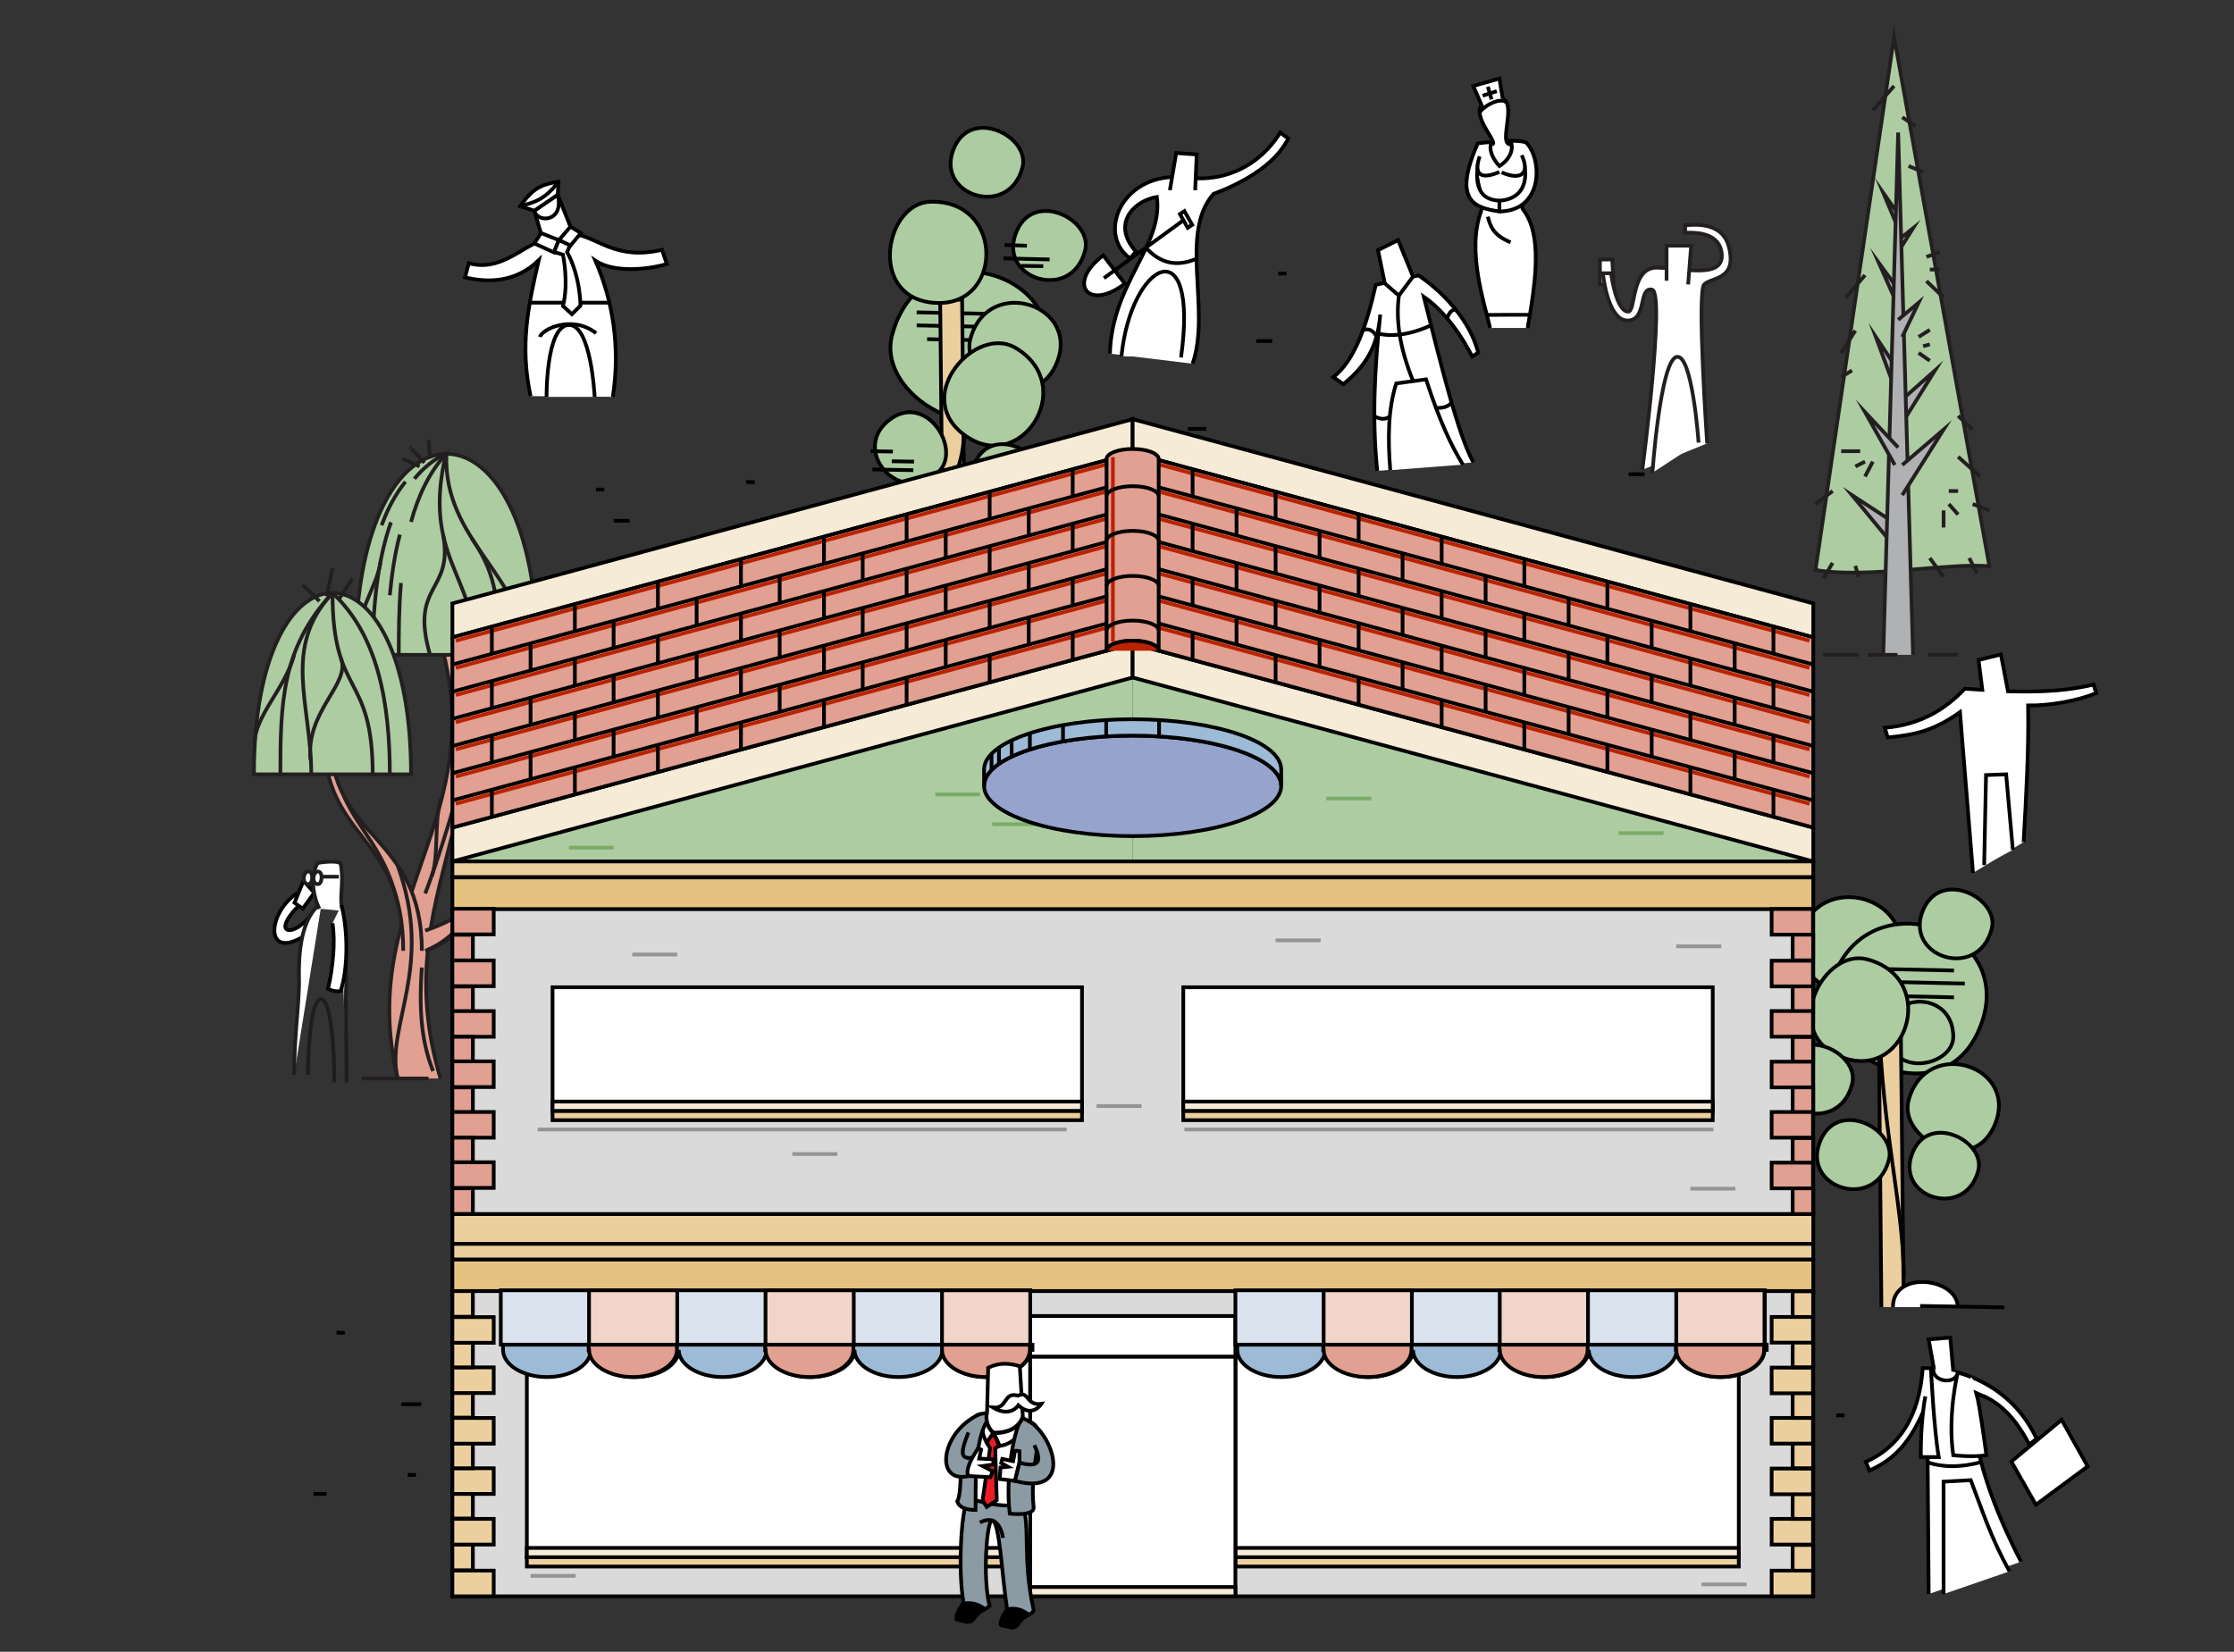 <?xml version="1.0" encoding="utf-8"?>
<!-- Generator: Adobe Illustrator 28.3.0, SVG Export Plug-In . SVG Version: 6.00 Build 0)  -->
<svg version="1.1" xmlns="http://www.w3.org/2000/svg" xmlns:xlink="http://www.w3.org/1999/xlink" x="0px" y="0px"
	 viewBox="0 0 600 443.7" style="enable-background:new 0 0 600 443.7;" xml:space="preserve">
<rect x="0" y="0" width="600" height="443.7" fill="#333333" stroke="none"/>
<style type="text/css">
	.st0{fill:#FFFFFF;stroke:#000000;stroke-miterlimit:10;}
	.st1{fill:none;stroke:#000000;stroke-miterlimit:10;}
	.st2{fill:#FFFFFF;stroke:#040303;stroke-miterlimit:10;}
	.st3{fill:#FFFFFF;stroke:#1D1E1C;stroke-miterlimit:10;}
	.st4{fill:none;stroke:#1D1E1C;stroke-miterlimit:10;}
	.st5{fill:#FFFFFF;stroke:#231F20;stroke-miterlimit:10;}
	.st6{fill:#ADCCA2;stroke:#231F20;stroke-miterlimit:10;}
	.st7{fill:#B0B1B3;stroke:#231F20;stroke-miterlimit:10;}
	.st8{fill:none;stroke:#231F20;stroke-miterlimit:10;}
	.st9{fill:#ADCCA2;stroke:#000000;stroke-miterlimit:10;}
	.st10{fill:#EBCF9E;stroke:#000000;stroke-miterlimit:10;}
	.st11{fill:#E1A091;stroke:#231F20;stroke-miterlimit:10;}
	.st12{fill:#DBDADB;stroke:#000000;stroke-miterlimit:10;}
	.st13{fill:#F6EBD7;stroke:#000000;stroke-miterlimit:10;}
	.st14{fill:#E6C281;stroke:#000000;stroke-miterlimit:10;}
	.st15{fill:#9DBAD6;stroke:#000000;stroke-miterlimit:10;}
	.st16{fill:#DAE2EE;stroke:#000000;stroke-miterlimit:10;}
	.st17{fill:#E1A091;stroke:#000000;stroke-miterlimit:10;}
	.st18{fill:#F1D5CB;stroke:#000000;stroke-miterlimit:10;}
	.st19{fill:#FFFFFF;stroke:#969396;stroke-miterlimit:10;}
	.st20{fill:#ADCCA2;}
	.st21{fill:#F6EBD7;stroke:#B92300;stroke-miterlimit:10;}
	.st22{fill:#FFFFFF;stroke:#7AAC68;stroke-miterlimit:10;}
	.st23{fill:#95A3CD;stroke:#000000;stroke-miterlimit:10;}
	.st24{fill:#B92300;stroke:#000000;stroke-miterlimit:10;}
	.st25{fill:#8C9AA3;stroke:#000000;stroke-miterlimit:10;}
	.st26{fill:#ED1C24;stroke:#000000;stroke-miterlimit:10;}
	.st27{stroke:#000000;stroke-linejoin:bevel;stroke-miterlimit:10;}
</style>
<g id="Layer_5">
	<g>
		<g>
			<path class="st0" d="M320.3,97.7c5-14.4-3.7-35,5.6-45.6c6.9-2.6,16.3-7.3,20.1-14.9l-2.2-1.6c0,0-7.5,14.3-25.4,12.1
				c-16.7-2-24.2,14.9-14.9,21.7l1.6-1.8c-6.8-7.6-0.4-13.7,5.6-14.7C312.5,66,298.6,76,298.1,95"/>
			<path class="st0" d="M301.2,95.7c2.5-25.3,20.9-35.1,16,0.3"/>
			<polyline class="st0" points="321,51.1 321.4,41.5 315.9,41.1 314.2,51.1 			"/>
		</g>
		<path class="st1" d="M307.8,66.6c3.3,3.5,7.4,5.5,13.6,2.9"/>
		<path class="st0" d="M296.3,68.6c-9.9,7.5-4.1,15.2,5.8,7.6L296.3,68.6z"/>
		<line class="st0" x1="296.5" y1="74.7" x2="317.8" y2="59.2"/>
		<polygon class="st0" points="316.9,57.5 319,61.2 320.2,60.4 318.1,56.7 		"/>
	</g>
	<g>
		<g>
			<path class="st0" d="M395.7,124.2c-4.1-7.4-8.7-26.3-13.3-44.5c8,5.5,13,16.1,13,16.1l1.6-1.1C393.7,82,381,74,381,74l-1.5,0.3
				l-4-9.8l-5.4,2.7l1.8,8.8l-2.4,0.5c-2.5,11.2-5.8,20.5-11.4,24.8l2.7,1.9c5.7-4.7,9.2-9.7,9.9-18.7c-1.4,13.6-2.3,27.4-0.8,42"/>
			<path class="st0" d="M373.4,126.3c-0.7-8.3-0.6-16.5,1.6-23.3l8-1.1c3.6,11.1,6.8,17.9,9.9,22.9"/>
		</g>
		<polyline class="st0" points="371.9,76.1 375.7,79.4 379.5,74.3 		"/>
		<path class="st0" d="M375.7,79.4c-0.8,6.6,0.1,13.7,3.8,22.9"/>
		<path class="st1" d="M370.2,89.6c0,0,5.5,1.8,14.1-2.2"/>
		<path class="st1" d="M369.7,90.4c0,0-1.2-2.7-3.6-1.7"/>
		<path class="st1" d="M388.7,85.6c0,0,0.5-2.5,2.3-2.4"/>
		<path class="st1" d="M385.6,109.6c2.1,0,3.3-0.3,4.3-1.5"/>
		<path class="st1" d="M369.2,111.9c1.4,0.6,2.5,1,4.1,0"/>
	</g>
	<g>
		<g>
			<path class="st0" d="M542.8,419.5c-7.1-13.8-13.3-29.5-13.3-45.5c6.2,1.3,11.4,6,15.5,14l2-1.5c-4.9-10.5-13.8-16.1-22.4-18.1
				l-0.8-9.1l-5.8,0.5l1.4,7.8c-1-0.1-2-0.1-3-0.1c-0.9,13.2-6.5,21.3-15.3,25.2l1,2.3c6-2.7,11-6.8,15.5-18.4l0.4,51.6"/>
			<path class="st0" d="M522,428.2V398l7.3-0.4c3.3,8.7,5.4,15.4,10.4,24.5"/>
			<polygon class="st0" points="553.7,381.4 540.2,392.6 546.8,404.2 560.7,393.9 			"/>
		</g>
		<path class="st0" d="M518.6,367.6c0,0,0.8,16.4,2.1,23.8h-4.8c0,0-0.2-8.8,1.2-16.3"/>
		<path class="st0" d="M533.5,375.4l-2.7-1.2c0.9,3,2.7,16.7,2.7,16.7c-3.9,0.6-8.9,0-8.9,0c-1.6-10.8,1.2-22.2,1.2-22.2
			s1.9,0.5,3.6,1.2"/>
		<path class="st0" d="M519.3,367.6c-0.6,3.5,5.9,4.6,6.5,1.1"/>
		<path class="st0" d="M517.7,392.8c4.4,1.5,9.2,1.3,14.2,0"/>
	</g>
	<g>
		<path class="st0" d="M400.2,88.1c-1.4-6.3-6.4-20.7-2.4-31.4c1.4-3.8-3.4-10.7-0.5-18c0,0,12-1.7,12.6-0.1
			c1.7,4.3-2,16.2-0.9,17.6c5.3,6.8,3.5,19.1,1.3,31.9"/>
		<path class="st0" d="M409.3,43.9c1.3,5.6-1,9.7-6.6,10v2.9c11.5-0.1,11.7-13.4,7.4-18.3c-1.3-1.5-13.2,0-13.2,0
			c-6.8,15.4-1,17.3,5.8,18.3v-2.9c-5.2-0.2-6.7-3.9-5.7-10"/>
		<path class="st0" d="M397.4,42c-1.7,5,0.4,6.3,5.3,4.2"/>
		<path class="st0" d="M403.3,46.3c5.2,2.3,7.7,0.3,5.4-4.6"/>
		<path class="st0" d="M400.8,38.8c2-0.6-8.6-10.2,0-12.3c8.6-2.2,0.8,12.5,5,12.3"/>
		<polyline class="st0" points="403.6,26.5 402.7,21.1 395.7,23.1 398.2,28.9 		"/>
		<line class="st1" x1="399.6" y1="23.3" x2="400.6" y2="26.7"/>
		<line class="st1" x1="398.2" y1="25.7" x2="402" y2="24.5"/>
		<path class="st1" d="M397.4,30.4c0-1,4.9-4.5,7.1-3"/>
		<path class="st1" d="M399.6,58.2c0.7,2.8,1.6,5,6.1,6.9"/>
		<path class="st1" d="M399.3,84.6c0,0,11.6-0.1,11.6,0"/>
		<path class="st1" d="M400.6,38.1c-1.3,3.1,2.1,6.5,2.1,6.5s4.4-2.5,3.1-6.6"/>
	</g>
	<g>
		<g>
			<path class="st0" d="M164.6,106.6c2-13.3,0.1-25.5-4.7-36.6c5.1,3.5,14.7,2.3,19.2,0.9l-1.3-3.8c-12.7,3-17.5-3.7-23.8-4.2
				l-4.2-10.6l-6.3,4.3l2.3,7.8c-6.2,2.3-11.6,8.6-19.9,6.3l-1,3.8c5.8,1.4,13.4,1.6,19.8-4.6c-2.9,12.4-5.1,23-2.2,36.5"/>
			<line class="st0" x1="142.2" y1="81.3" x2="163.7" y2="81.3"/>
			<path class="st0" d="M146.8,106.6c0,0-0.2-19,5.9-19.3s7,19.3,7,19.3"/>
		</g>
		<path class="st0" d="M149.8,52.3c1.8,7.4-5.5,7.7-6.3,4.3L149.8,52.3z"/>
		<path class="st0" d="M149.8,52.3l-6.3,4.3l-3.8-1.2c3.8-5.5,6.5-5.9,10.3-6.6L149.8,52.3z"/>
		<path class="st0" d="M139.7,55.4c3.8-1.1,6.5-1.6,10.3-6.6"/>
		<polygon class="st0" points="145.3,62.6 150.1,64.5 148.8,67.8 143.5,65.4 		"/>
		<polygon class="st0" points="150.1,64.5 153.2,66 156,62.6 153.2,60.9 		"/>
		<path class="st0" d="M150.1,64.5l-1.3,3.2l2.4,0.7c0,0,1.6,7.5,0,13.8l2.4,2.2l2.3-2.3c0,0,0-7.9-3.6-14.4l0.8-1.8L150.1,64.5z"/>
		<path class="st1" d="M145,90.5c0.6-2.1,8.7-6,15.1-1"/>
	</g>
	<g>
		<g>
			<line class="st0" x1="325.7" y1="247.7" x2="330.6" y2="247.7"/>
			<line class="st0" x1="445.4" y1="298.4" x2="450.4" y2="298.4"/>
			<line class="st0" x1="292.3" y1="242" x2="287" y2="242"/>
			<line class="st0" x1="113.1" y1="377.2" x2="107.8" y2="377.2"/>
			<line class="st0" x1="333.1" y1="225.8" x2="337.4" y2="225.8"/>
			<line class="st0" x1="469.1" y1="174.5" x2="473.3" y2="174.5"/>
			<line class="st0" x1="337.4" y1="91.6" x2="341.7" y2="91.6"/>
			<line class="st0" x1="351.2" y1="195.1" x2="353.5" y2="195.1"/>
			<line class="st0" x1="278.5" y1="213.6" x2="275" y2="213.6"/>
		</g>
		<g>
			<line class="st0" x1="173.4" y1="232.2" x2="178.4" y2="232.2"/>
			<line class="st0" x1="319" y1="115.2" x2="324" y2="115.2"/>
			<line class="st0" x1="216" y1="215.2" x2="210.7" y2="215.2"/>
			<line class="st0" x1="231.1" y1="261.5" x2="235.4" y2="261.5"/>
			<line class="st0" x1="437.4" y1="127.4" x2="441.7" y2="127.4"/>
			<line class="st0" x1="164.8" y1="139.9" x2="169.1" y2="139.9"/>
			<line class="st0" x1="235" y1="236.1" x2="237.3" y2="236.1"/>
			<line class="st0" x1="325.9" y1="121.3" x2="328.1" y2="121.3"/>
			<line class="st0" x1="499.5" y1="147.1" x2="504.5" y2="147.1"/>
			<line class="st0" x1="506.4" y1="153.2" x2="508.6" y2="153.2"/>
			<line class="st0" x1="395.8" y1="213.6" x2="398" y2="213.6"/>
			<line class="st0" x1="109.5" y1="396.2" x2="111.7" y2="396.2"/>
			<line class="st0" x1="90.4" y1="358" x2="92.6" y2="358"/>
			<line class="st0" x1="208.5" y1="205.7" x2="210.7" y2="205.7"/>
			<line class="st0" x1="200.4" y1="129.5" x2="202.7" y2="129.5"/>
			<line class="st0" x1="160.1" y1="131.5" x2="162.3" y2="131.5"/>
			<line class="st0" x1="343.3" y1="73.5" x2="345.5" y2="73.5"/>
			<line class="st0" x1="493.2" y1="380.2" x2="495.4" y2="380.2"/>
			<line class="st0" x1="162.3" y1="254.6" x2="158.8" y2="254.6"/>
			<line class="st0" x1="87.7" y1="401.3" x2="84.2" y2="401.3"/>
		</g>
		<line class="st1" x1="225.4" y1="217.7" x2="219.8" y2="218.2"/>
	</g>
	<g>
		<g>
			<path class="st2" d="M84.8,243.9c-5.2,8.8-13.7,7.6-3.1-2l-1.7-2.1c-8.4,5.3-9.2,19,2.5,11.1"/>
			<polygon class="st2" points="81.5,236.6 79.1,242.5 81.3,244.1 84.4,239.8 			"/>
			<path class="st3" d="M86.4,242.5c-5.7,4-6.2,13.9-6.1,20.1c0.2,6.1-1.3,15.5-1.3,26.1"/>
			<path class="st3" d="M91.5,243.1c1.2,11.9,1.5,13.4,1.5,21.2c-0.3,5.3,0.1,14.5,0.1,26.4"/>
			<path class="st3" d="M92.1,244.7c-1.2-3.3,0.4-7.2-0.6-12.7c-1-1.1-6.1-0.2-6.1-0.2c-2.2,3.1-1.3,9.2,0.4,12.3"/>
			<path class="st3" d="M82.8,234.1c-1.4,0-1.8,3.4,0,3.4C84.1,237.5,84.3,234.1,82.8,234.1z"/>
			<path class="st3" d="M85.4,234.1c-1.4,0-1.8,3.4,0,3.4C86.6,237.5,86.8,234.1,85.4,234.1z"/>
			<path class="st2" d="M91.7,243.1c1.8,7,1.8,16.9-0.2,23.1c-1.1,0.2-2.3,0-3.4-0.6c1.3-5.5,2-12.5,1.2-17.6"/>
			<line class="st4" x1="86.4" y1="235.5" x2="91" y2="235.5"/>
			<path class="st4" d="M82.7,288.7c0-3.7,0.5-20.4,3.5-20.3c3.6,0.2,3.6,22.3,3.6,22.3"/>
		</g>
		<g>
			<g>
				<polygon class="st5" points="429.7,69.7 429.7,76.4 433.4,76.4 433,69.7 				"/>
				<path class="st5" d="M441.1,126.2c0,0,6.2-47.6,2.6-48.4c-3.8-0.8-1.2,8.3-6.6,8.3s-6.6-12.7-6.6-12.7h2.2
					c0,0,1.3,10.3,4.6,10.3c2.1,0,0.7-11.8,7.6-11.8c7,0,19,3.5,17.4-4.5c-1.1-5.3-7.8-4.9-9.7-4.9v-2c1.5,0,9.8-1.4,11.7,5.7
					c2.4,9.1-4.6,8.2-6.6,10.2c-2,2,0.8,42.7,0.8,42.7"/>
				<path class="st5" d="M456.2,118.9c0,0-1.7-24.4-6-23c-4.3,1.4-6.4,31.1-6.4,31.1"/>
				<polyline class="st5" points="447.6,75.4 447.6,66 454.2,66 453.4,76.4 				"/>
			</g>
		</g>
		<g>
			<path class="st0" d="M543.5,226.2c0.7-12.5,1.4-25,1.2-36.7c5.7,0.1,13.1-1.2,18.3-3.3l-0.7-2.3c-6.2,1.4-12.1,2.1-23,1.8
				l-1.9-9.9l-6,1.5l1,8c-1.5-0.1-3.1-0.2-4.7-0.3c-5,5.3-11.7,9.7-21.5,10.5l0.8,2.6c7.3-0.7,12.4-1.8,19.4-6.8l3.5,43.2"/>
			<polyline class="st0" points="532.9,232.4 533.4,208.2 538.8,208 540.6,228.3 			"/>
		</g>
	</g>
	<g>
		<g>
			<path class="st6" d="M487.6,153.1L508.7,9.9l25.6,142.2C523.4,151.1,500.9,155.5,487.6,153.1z"/>
			<g>
				<polyline class="st7" points="510.9,113.6 519.7,99.5 510.9,107.3 				"/>
				<polyline class="st7" points="509.8,57.5 505.8,51.8 509.8,61.3 				"/>
				<polyline class="st7" points="509.8,67.7 513.8,61.3 509.8,64.5 				"/>
				<polyline class="st7" points="509.8,77.7 504.6,70.6 509.8,82.3 				"/>
				<polyline class="st7" points="509.8,99.5 503.8,90.5 508.9,104.3 				"/>
				<polyline class="st7" points="508.7,140.4 497.4,133 507.8,145.6 				"/>
			</g>
			<g>
				<polyline class="st7" points="513.8,175.9 509.8,35.6 505.8,175.9 				"/>
				<line class="st8" x1="501.6" y1="175.9" x2="509.6" y2="175.9"/>
				<line class="st8" x1="517.9" y1="175.9" x2="525.9" y2="175.9"/>
				<g>
					<polyline class="st7" points="510.9,133 522,115.4 510.9,124.9 					"/>
					<polyline class="st7" points="509.8,120.2 500.9,110.7 508.9,124.9 					"/>
					<polyline class="st7" points="510.9,90.5 515.3,81.3 509.8,85.9 					"/>
				</g>
				<line class="st8" x1="500.9" y1="73.9" x2="495.8" y2="79.9"/>
				<line class="st8" x1="498.3" y1="88.8" x2="494.5" y2="94.8"/>
				<line class="st8" x1="497.4" y1="99.5" x2="494.5" y2="101.3"/>
				<line class="st8" x1="525.9" y1="111.7" x2="529.8" y2="115.4"/>
				<line class="st8" x1="525.9" y1="122.7" x2="531.8" y2="128"/>
				<line class="st8" x1="529.8" y1="135.4" x2="534.3" y2="137.1"/>
				<line class="st8" x1="512.6" y1="44.6" x2="516.5" y2="46.2"/>
				<line class="st8" x1="508.7" y1="23.1" x2="503" y2="29.6"/>
				<line class="st8" x1="510.9" y1="31.5" x2="514.5" y2="33.9"/>
				<line class="st8" x1="492.2" y1="151.2" x2="489.7" y2="155.4"/>
				<line class="st8" x1="498.3" y1="152" x2="499.2" y2="155"/>
				<line class="st8" x1="492.2" y1="131.9" x2="487.6" y2="135.4"/>
				<line class="st8" x1="518.3" y1="149.9" x2="522" y2="155"/>
				<line class="st8" x1="528.9" y1="149.9" x2="531" y2="154.1"/>
				<line class="st8" x1="503" y1="124" x2="500.9" y2="128"/>
				<line class="st8" x1="500.9" y1="124" x2="498.3" y2="125.3"/>
				<line class="st8" x1="499.6" y1="121.2" x2="494.5" y2="121.2"/>
				<line class="st8" x1="523.4" y1="135.4" x2="525.9" y2="138.2"/>
				<line class="st8" x1="522" y1="137.1" x2="522" y2="141.7"/>
				<line class="st8" x1="523.4" y1="131.9" x2="525.9" y2="131.9"/>
				<line class="st8" x1="515.3" y1="90.5" x2="518.3" y2="88.6"/>
				<line class="st8" x1="516.5" y1="93" x2="518.3" y2="92.5"/>
				<line class="st8" x1="515.3" y1="94.8" x2="518.3" y2="96.9"/>
				<line class="st8" x1="517.4" y1="69" x2="521" y2="67.7"/>
				<line class="st8" x1="518.3" y1="72.4" x2="521" y2="72.4"/>
				<line class="st8" x1="517.4" y1="75.5" x2="522" y2="79.9"/>
				<line class="st8" x1="499.2" y1="175.9" x2="489.7" y2="175.9"/>
			</g>
		</g>
		<g>
			<g>
				<path class="st0" d="M255.4,94.2c-2.1-12.7,17.3-13.8,17.3-0.6C272.6,101.2,257.1,104.6,255.4,94.2z"/>
				<path class="st9" d="M279.2,102.2c13-28.1-31.5-42.7-39.6-12.2C234.9,107.7,268.6,125.3,279.2,102.2z"/>
				<g>
					<line class="st0" x1="269.8" y1="87.9" x2="246.2" y2="87.4"/>
					<line class="st0" x1="272.6" y1="91.6" x2="249" y2="91.1"/>
					<line class="st0" x1="269.8" y1="84.4" x2="246.2" y2="83.9"/>
				</g>
				<path class="st9" d="M283.5,98.2c7.5-16.2-18.2-24.7-22.9-7.1C257.9,101.3,277.3,111.5,283.5,98.2z"/>
				<polyline class="st10" points="259.3,166.2 258.4,80.5 252.5,80.5 253.4,166.1 				"/>
				<g>
					<path class="st1" d="M258.9,131.3c0,11.4-5.6,13.6-5.6,34.8"/>
					<path class="st1" d="M258.9,115.9c0,11.4-5.6,13.6-5.6,34.8"/>
				</g>
				<path class="st9" d="M273.2,61.8c-6,12.9,14.5,19.7,18.2,5.6C293.7,59.2,278.1,51.1,273.2,61.8z"/>
				<line class="st0" x1="280.2" y1="71.5" x2="274.3" y2="71.4"/>
				<line class="st0" x1="275.8" y1="66" x2="269.8" y2="65.8"/>
				<path class="st9" d="M256.4,39.4c-6,12.9,14.5,19.7,18.2,5.6C276.8,36.9,261.3,28.8,256.4,39.4z"/>
				<path class="st9" d="M249.6,81.2c19.9,2.9,20.8-27.6,0.3-27C237.9,54.5,233.2,78.8,249.6,81.2z"/>
				<path class="st9" d="M258.2,116.2c15.5,12.8,32.1-12.7,14.3-22.9C262.1,87.5,245.5,105.7,258.2,116.2z"/>
				<path class="st9" d="M239.4,112.4c-11.7,8.1,2.4,24.3,12.8,14.2C258.2,120.6,249,105.8,239.4,112.4z"/>
				<line class="st0" x1="245.3" y1="126.3" x2="234.3" y2="126.1"/>
				<line class="st0" x1="245.5" y1="124" x2="239.5" y2="123.9"/>
				<line class="st0" x1="239.8" y1="121.3" x2="233.8" y2="121.2"/>
				<path class="st9" d="M261.9,124.2c-5.7,12.4,13.8,18.8,17.4,5.4C281.4,121.7,266.6,114,261.9,124.2z"/>
				<line class="st0" x1="281.9" y1="69.7" x2="269.5" y2="69.4"/>
			</g>
			<line class="st1" x1="263.9" y1="165.7" x2="231.8" y2="166.2"/>
		</g>
		<g>
			<path class="st11" d="M106.8,289.7c-12.1-50.5,30-72.2,8.3-126.6h3.2c21.7,54.3-15.4,74.9,0,126.6"/>
			<g>
				<path class="st6" d="M144.3,175.9c0-72-48.8-72-48.8,0H144.3z"/>
				<path class="st8" d="M126.7,144.6c5.7,8.4,7.4,14.7,7.4,31.3"/>
				<path class="st8" d="M110.4,140.2c1.9-7,4.9-13.4,9.5-18.4"/>
				<path class="st8" d="M107.1,175.9c0-5.6,0-12.3,0.6-19.3"/>
				<path class="st8" d="M104.7,159.9c0.5-5.4,1.3-11,2.7-16.3"/>
				<path class="st8" d="M111.3,128.6c2.4-2.9,5.2-5.2,8.5-6.8c-6.6,27.7,8,32.7,8,54"/>
				<path class="st8" d="M100.1,175.9c0-11.8,1.1-24.9,4.9-35.6"/>
				<path class="st8" d="M102.5,141.1c1.6-4.4,3.7-8.4,6.4-11.7"/>
				<path class="st8" d="M119.9,121.9c-1,23.6,21.3,32.7,21.3,54"/>
				<path class="st8" d="M95.5,175.9c0-11.8,5.6-17.8,6.7-24.9"/>
				<path class="st8" d="M119,143.6c2.9,15.7-9.1,13-3.5,32.3"/>
				<line class="st8" x1="112.7" y1="125.3" x2="108.1" y2="123.2"/>
				<path class="st8" d="M114,124.3c0,0-4.2-4.4-3.6-4"/>
				<line class="st8" x1="115.5" y1="123.2" x2="115.1" y2="118.1"/>
			</g>
			<path class="st11" d="M113.3,255.4c0-31.6-24.6-29.6-24.6-57.6h-1.7c0,28,21.3,26,21.3,57.6"/>
			<path class="st11" d="M114.2,255.4c9.5-3.4,20.8-12.8,20.8-29h-1.7c0,15.3-9.5,20.1-19.1,23.6"/>
			<path class="st8" d="M125.1,202.1c-0.2,6.7-8.2,31.1-10.9,37.9"/>
			<path class="st8" d="M113.3,259.9c-1,13.8,0.5,21.3,3,27.8"/>
			<path class="st6" d="M147.4,231.9c0-38.4-24.6-38.4-24.6,0H147.4z"/>
			<path class="st6" d="M110.4,208c0-65-42.2-65-42.2,0H110.4z"/>
			<path class="st8" d="M89.3,159.3c-13.7,14.7-14,29.7-14,48.8"/>
			<path class="st8" d="M89.3,159.3C75.6,174,83.6,189,83.6,208"/>
			<path class="st8" d="M89.3,159.3c12.3,11.4,15.4,29.7,15.4,48.8"/>
			<path class="st8" d="M89.3,159.3c0,28.2,10.8,21.1,10.8,48.8"/>
			<path class="st8" d="M127.8,231.9c0-12.1,1.4-21,7.3-28.8"/>
			<path class="st8" d="M141.2,231.9c0-12.1-11.9-21-6.1-28.8"/>
			<path class="st8" d="M144.3,231.9c3.9-8.4-10.2-14.4-1.7-24.9"/>
			<path class="st8" d="M130.4,212c-3.6,5.6-7.6,12.3-7.6,19.9"/>
			<path class="st8" d="M91.5,176.7c3,6.8-9.5,14.2-8.1,27.4"/>
			<path class="st8" d="M79,175.9c-2.4,9.1-10.7,16.4-10.7,24.2"/>
			<path class="st8" d="M118.4,214.6c-1.9,6.7-0.5,15.1-2.4,20.7"/>
			<path class="st8" d="M107.1,244c-3-15.2-10.8-20.8-14.8-30.3"/>
			<path class="st8" d="M106.8,289.7c-3.4-14.1,10-29.8,0-57.2"/>
			<line class="st8" x1="147.4" y1="289.7" x2="129.3" y2="289.7"/>
			<line class="st8" x1="115.1" y1="289.7" x2="97.1" y2="289.7"/>
			<path class="st8" d="M114.9,255.1c7.6-3,16.7-14.3,17.5-21.5"/>
			<line class="st8" x1="138.5" y1="204.8" x2="140.4" y2="201.7"/>
			<line class="st8" x1="137.3" y1="204.8" x2="136.3" y2="199.5"/>
			<line class="st8" x1="132.5" y1="203.8" x2="130.4" y2="201.7"/>
			<line class="st8" x1="85.8" y1="161.5" x2="81.3" y2="157.1"/>
			<line class="st8" x1="87.7" y1="160.2" x2="89.3" y2="152.6"/>
			<line class="st8" x1="91" y1="161" x2="94.7" y2="155.3"/>
		</g>
		<g>
			<g>
				<path class="st9" d="M508.9,260c8.4-18.3-20.5-27.8-25.8-8C480.1,263.6,502,275,508.9,260z"/>
				<path class="st9" d="M531.2,277.3c13-28.1-31.5-42.7-39.6-12.2C486.9,282.8,520.5,300.4,531.2,277.3z"/>
				<g>
					<line class="st0" x1="527.7" y1="264.2" x2="504" y2="263.7"/>
					<line class="st0" x1="524.8" y1="267.9" x2="501.2" y2="267.4"/>
					<line class="st0" x1="524.8" y1="260.7" x2="501.2" y2="260.2"/>
				</g>
				<path class="st9" d="M535.5,302.7c7.5-16.2-18.2-24.7-22.9-7.1C509.9,305.9,529.3,316.1,535.5,302.7z"/>
				<path class="st9" d="M507.3,279.1c-2.1-12.7,17.3-13.8,17.3-0.6C524.6,286.1,509.1,289.5,507.3,279.1z"/>
				<polyline class="st10" points="511.3,351.1 510.4,265.4 504.5,265.4 505.3,351.1 				"/>
				<path class="st1" d="M511.3,343.1c0-20.4-6.8-42.4-6.8-77.8"/>
				<path class="st9" d="M516.7,244c-6,12.9,14.5,19.7,18.2,5.6C537.2,241.5,521.7,233.4,516.7,244z"/>
				<path class="st9" d="M493.5,283.5c18.3,8.4,27.8-20.5,8-25.8C489.9,254.6,478.5,276.5,493.5,283.5z"/>
				<path class="st9" d="M479.2,285.7c-6,12.9,14.5,19.7,18.2,5.6C499.7,283.2,484.1,275.1,479.2,285.7z"/>
				<path class="st9" d="M489.1,306c-6,12.9,14.5,19.7,18.2,5.6C509.5,303.4,494,295.3,489.1,306z"/>
				<path class="st9" d="M513.9,309.1c-5.7,12.4,13.8,18.8,17.4,5.4C533.4,306.7,518.6,299,513.9,309.1z"/>
				<path class="st0" d="M525.8,351.1c0-7.8-17.4-10.1-17.4,0"/>
				<line class="st0" x1="515.7" y1="350.8" x2="538.3" y2="351.2"/>
			</g>
		</g>
	</g>
</g>
<g id="_x32_andar">
	<g>
		<g>
			<rect x="121.5" y="346.8" class="st12" width="365.5" height="82"/>
			<g>
				<g>
					<rect x="121.5" y="421.9" class="st10" width="11.1" height="6.9"/>
					<rect x="121.5" y="414.9" class="st10" width="5.5" height="6.9"/>
				</g>
				<g>
					<rect x="121.5" y="408" class="st10" width="11.1" height="6.9"/>
					<rect x="121.5" y="401" class="st10" width="5.5" height="6.9"/>
				</g>
				<g>
					<rect x="121.5" y="394.4" class="st10" width="11.1" height="6.9"/>
					<rect x="121.5" y="387.5" class="st10" width="5.5" height="6.9"/>
				</g>
				<g>
					<rect x="121.5" y="380.9" class="st10" width="11.1" height="6.9"/>
					<rect x="121.5" y="373.9" class="st10" width="5.5" height="6.9"/>
				</g>
				<g>
					<rect x="121.5" y="367.3" class="st10" width="11.1" height="6.9"/>
					<rect x="121.5" y="360.4" class="st10" width="5.5" height="6.9"/>
				</g>
				<g>
					<rect x="121.5" y="353.8" class="st10" width="11.1" height="6.9"/>
					<rect x="121.5" y="346.8" class="st10" width="5.5" height="6.9"/>
				</g>
			</g>
			<g>
				<g>
					
						<rect x="475.9" y="421.9" transform="matrix(-1 -2.774548e-11 2.774548e-11 -1 962.824 850.7)" class="st10" width="11.1" height="6.9"/>
					
						<rect x="481.4" y="414.9" transform="matrix(-1 -2.774548e-11 2.774548e-11 -1 968.364 836.802)" class="st10" width="5.5" height="6.9"/>
				</g>
				<g>
					
						<rect x="475.9" y="408" transform="matrix(-1 -2.774548e-11 2.774548e-11 -1 962.824 822.904)" class="st10" width="11.1" height="6.9"/>
					
						<rect x="481.4" y="401" transform="matrix(-1 -2.774548e-11 2.774548e-11 -1 968.364 809.005)" class="st10" width="5.5" height="6.9"/>
				</g>
				<g>
					
						<rect x="475.9" y="394.4" transform="matrix(-1 -2.774548e-11 2.774548e-11 -1 962.824 795.792)" class="st10" width="11.1" height="6.9"/>
					
						<rect x="481.4" y="387.5" transform="matrix(-1 -2.774548e-11 2.774548e-11 -1 968.364 781.894)" class="st10" width="5.5" height="6.9"/>
				</g>
				<g>
					
						<rect x="475.9" y="380.9" transform="matrix(-1 -2.774548e-11 2.774548e-11 -1 962.824 768.681)" class="st10" width="11.1" height="6.9"/>
					
						<rect x="481.4" y="373.9" transform="matrix(-1 -2.774548e-11 2.774548e-11 -1 968.364 754.782)" class="st10" width="5.5" height="6.9"/>
				</g>
				<g>
					
						<rect x="475.9" y="367.3" transform="matrix(-1 -2.774548e-11 2.774548e-11 -1 962.824 741.569)" class="st10" width="11.1" height="6.9"/>
					
						<rect x="481.4" y="360.4" transform="matrix(-1 -2.774548e-11 2.774548e-11 -1 968.364 727.671)" class="st10" width="5.5" height="6.9"/>
				</g>
				<g>
					
						<rect x="475.9" y="353.8" transform="matrix(-1 -2.774548e-11 2.774548e-11 -1 962.824 714.457)" class="st10" width="11.1" height="6.9"/>
					
						<rect x="481.4" y="346.8" transform="matrix(-1 -2.774548e-11 2.774548e-11 -1 968.364 700.559)" class="st10" width="5.5" height="6.9"/>
				</g>
			</g>
			<rect x="141.5" y="364.4" class="st0" width="135.2" height="53.9"/>
			<rect x="331.8" y="364.4" class="st0" width="135.2" height="53.9"/>
			<g>
				<rect x="331.8" y="418.3" class="st10" width="135.2" height="2.5"/>
				<rect x="331.8" y="415.8" class="st13" width="135.2" height="2.5"/>
			</g>
			<g>
				<rect x="141.5" y="418.3" class="st10" width="135.2" height="2.5"/>
				<rect x="141.5" y="415.8" class="st13" width="135.2" height="2.5"/>
			</g>
			<rect x="121.5" y="338.3" class="st14" width="365.5" height="8.5"/>
			<rect x="121.5" y="334.1" class="st10" width="365.5" height="4.2"/>
			<rect x="121.5" y="326.1" class="st10" width="365.5" height="8"/>
			<rect x="276.7" y="364.4" class="st0" width="55.1" height="64.4"/>
			<rect x="276.7" y="426.3" class="st13" width="55.1" height="2.5"/>
			<rect x="276.7" y="353.5" class="st0" width="55.1" height="10.9"/>
			<g>
				<path class="st15" d="M276.7,362.6c0,4-5.3,7.3-11.8,7.3c-6.5,0-11.8-3.3-11.8-7.3c0,4-5.3,7.3-11.8,7.3
					c-6.5,0-11.8-3.3-11.8-7.3c0,4-5.3,7.3-11.8,7.3c-6.5,0-11.8-3.3-11.8-7.3c0,4-5.3,7.3-11.8,7.3c-6.5,0-11.8-3.3-11.8-7.3
					c0,4-5.3,7.3-11.8,7.3s-11.8-3.3-11.8-7.3c0,4-5.3,7.3-11.8,7.3s-11.8-3.3-11.8-7.3v-1.4h142.2V362.6z"/>
				<rect x="134.5" y="346.6" class="st16" width="142.2" height="14.6"/>
				<path class="st17" d="M158.2,362.6c0,4,5.3,7.3,11.8,7.3s11.8-3.3,11.8-7.3v-1.4h-23.7V362.6z"/>
				<rect x="158.2" y="346.6" class="st18" width="23.7" height="14.6"/>
				<path class="st17" d="M205.6,362.6c0,4,5.3,7.3,11.8,7.3c6.5,0,11.8-3.3,11.8-7.3v-1.4h-23.7V362.6z"/>
				<rect x="205.6" y="346.6" class="st18" width="23.7" height="14.6"/>
				<path class="st17" d="M253,362.6c0,4,5.3,7.3,11.8,7.3c6.5,0,11.8-3.3,11.8-7.3v-1.4H253V362.6z"/>
				<rect x="253" y="346.6" class="st18" width="23.7" height="14.6"/>
			</g>
		</g>
		<g>
			<rect x="121.5" y="244.1" class="st12" width="365.5" height="82"/>
			<g>
				<line class="st19" x1="454" y1="319.3" x2="466.1" y2="319.3"/>
				<line class="st19" x1="212.8" y1="310" x2="224.9" y2="310"/>
				<line class="st19" x1="142.5" y1="423.3" x2="154.6" y2="423.3"/>
				<line class="st19" x1="457" y1="425.6" x2="469.1" y2="425.6"/>
				<line class="st19" x1="342.6" y1="252.6" x2="354.7" y2="252.6"/>
				<line class="st19" x1="294.5" y1="297.1" x2="306.6" y2="297.1"/>
				<line class="st19" x1="169.8" y1="256.4" x2="181.9" y2="256.4"/>
				<line class="st19" x1="450.2" y1="254.2" x2="462.3" y2="254.2"/>
			</g>
			<g>
				<rect x="148.4" y="265.2" class="st0" width="142.2" height="33.2"/>
				<rect x="317.8" y="265.2" class="st0" width="142.2" height="33.2"/>
				<g>
					<g>
						<rect x="317.8" y="298.4" class="st10" width="142.2" height="2.5"/>
						<rect x="317.8" y="295.9" class="st13" width="142.2" height="2.5"/>
					</g>
					<g>
						<rect x="148.4" y="298.4" class="st10" width="142.2" height="2.5"/>
						<rect x="148.4" y="295.9" class="st13" width="142.2" height="2.5"/>
						<line class="st19" x1="318.1" y1="303.4" x2="460.2" y2="303.4"/>
						<line class="st19" x1="144.4" y1="303.4" x2="286.5" y2="303.4"/>
					</g>
				</g>
			</g>
			<rect x="121.5" y="235.7" class="st14" width="365.5" height="8.5"/>
			<g>
				<polygon class="st20" points="121.5,231.4 304.2,182 304.2,231.4 				"/>
				<g>
					<polygon class="st13" points="121.5,231.4 304.2,182 304.2,172.9 121.5,222.3 					"/>
					<polygon class="st13" points="121.5,171.2 304.2,121.7 304.2,112.6 121.5,162.1 					"/>
				</g>
				<g>
					<polygon class="st17" points="121.5,171.2 304.2,121.7 304.2,172.9 121.5,222.3 					"/>
					<g>
						<line class="st13" x1="304.2" y1="165.6" x2="121.5" y2="215"/>
						<line class="st13" x1="304.2" y1="158.3" x2="121.5" y2="207.7"/>
						<line class="st13" x1="304.2" y1="151" x2="121.5" y2="200.4"/>
						<line class="st13" x1="304.2" y1="143.7" x2="121.5" y2="193.1"/>
						<line class="st13" x1="304.2" y1="136.3" x2="121.5" y2="185.8"/>
						<line class="st13" x1="304.2" y1="129" x2="121.5" y2="178.5"/>
					</g>
					<g>
						<line class="st21" x1="305.1" y1="166.5" x2="122.4" y2="215.9"/>
						<line class="st21" x1="305.1" y1="159.2" x2="122.4" y2="208.6"/>
						<line class="st21" x1="305.1" y1="151.9" x2="122.4" y2="201.3"/>
						<line class="st21" x1="305.1" y1="144.6" x2="122.4" y2="194"/>
						<line class="st21" x1="305.1" y1="137.2" x2="122.4" y2="186.7"/>
						<line class="st21" x1="305.1" y1="129.9" x2="122.4" y2="179.4"/>
						<line class="st21" x1="305.1" y1="122.6" x2="122.4" y2="172.1"/>
					</g>
					<g>
						<g>
							<line class="st13" x1="132.1" y1="212.1" x2="132.1" y2="219.4"/>
						</g>
						<g>
							<line class="st13" x1="154.4" y1="206.1" x2="154.4" y2="213.4"/>
						</g>
						<g>
							<line class="st13" x1="176.7" y1="200.1" x2="176.7" y2="207.4"/>
						</g>
						<g>
							<line class="st13" x1="199" y1="194" x2="199" y2="201.4"/>
						</g>
						<g>
							<line class="st13" x1="221.3" y1="188" x2="221.3" y2="195.3"/>
						</g>
						<g>
							<line class="st13" x1="243.5" y1="182" x2="243.5" y2="189.3"/>
						</g>
						<g>
							<line class="st13" x1="265.8" y1="176" x2="265.8" y2="183.3"/>
						</g>
						<g>
							<line class="st13" x1="288.1" y1="169.9" x2="288.1" y2="177.2"/>
						</g>
					</g>
					<g>
						<g>
							<line class="st13" x1="132.1" y1="197.5" x2="132.1" y2="204.8"/>
						</g>
						<g>
							<line class="st13" x1="154.4" y1="191.5" x2="154.4" y2="198.8"/>
						</g>
						<g>
							<line class="st13" x1="176.7" y1="185.5" x2="176.7" y2="192.8"/>
						</g>
						<g>
							<line class="st13" x1="199" y1="179.4" x2="199" y2="186.7"/>
						</g>
						<g>
							<line class="st13" x1="221.3" y1="173.4" x2="221.3" y2="180.7"/>
						</g>
						<g>
							<line class="st13" x1="243.5" y1="167.4" x2="243.5" y2="174.7"/>
						</g>
						<g>
							<line class="st13" x1="265.8" y1="161.3" x2="265.8" y2="168.7"/>
						</g>
						<g>
							<line class="st13" x1="288.1" y1="155.3" x2="288.1" y2="162.6"/>
						</g>
					</g>
					<g>
						<g>
							<line class="st13" x1="142.5" y1="202" x2="142.5" y2="209.3"/>
						</g>
						<g>
							<line class="st13" x1="164.8" y1="196" x2="164.8" y2="203.3"/>
						</g>
						<g>
							<line class="st13" x1="187.1" y1="189.9" x2="187.1" y2="197.3"/>
						</g>
						<g>
							<line class="st13" x1="209.4" y1="183.9" x2="209.4" y2="191.2"/>
						</g>
						<g>
							<line class="st13" x1="231.7" y1="177.9" x2="231.7" y2="185.2"/>
						</g>
						<g>
							<line class="st13" x1="254" y1="171.9" x2="254" y2="179.2"/>
						</g>
						<g>
							<line class="st13" x1="276.3" y1="165.8" x2="276.3" y2="173.1"/>
						</g>
						<g>
							<line class="st13" x1="298.6" y1="159.8" x2="298.6" y2="167.1"/>
						</g>
					</g>
					<g>
						<g>
							<line class="st13" x1="142.5" y1="187.4" x2="142.5" y2="194.7"/>
						</g>
						<g>
							<line class="st13" x1="164.8" y1="181.4" x2="164.8" y2="188.7"/>
						</g>
						<g>
							<line class="st13" x1="187.1" y1="175.3" x2="187.1" y2="182.6"/>
						</g>
						<g>
							<line class="st13" x1="209.4" y1="169.3" x2="209.4" y2="176.6"/>
						</g>
						<g>
							<line class="st13" x1="231.7" y1="163.3" x2="231.7" y2="170.6"/>
						</g>
						<g>
							<line class="st13" x1="254" y1="157.2" x2="254" y2="164.5"/>
						</g>
						<g>
							<line class="st13" x1="276.3" y1="151.2" x2="276.3" y2="158.5"/>
						</g>
						<g>
							<line class="st13" x1="298.6" y1="145.2" x2="298.6" y2="152.5"/>
						</g>
					</g>
					<g>
						<g>
							<line class="st13" x1="132.1" y1="182.9" x2="132.1" y2="190.2"/>
						</g>
						<g>
							<line class="st13" x1="154.4" y1="176.9" x2="154.4" y2="184.2"/>
						</g>
						<g>
							<line class="st13" x1="176.7" y1="170.8" x2="176.7" y2="178.2"/>
						</g>
						<g>
							<line class="st13" x1="199" y1="164.8" x2="199" y2="172.1"/>
						</g>
						<g>
							<line class="st13" x1="221.3" y1="158.8" x2="221.3" y2="166.1"/>
						</g>
						<g>
							<line class="st13" x1="243.5" y1="152.8" x2="243.5" y2="160.1"/>
						</g>
						<g>
							<line class="st13" x1="265.8" y1="146.7" x2="265.8" y2="154"/>
						</g>
						<g>
							<line class="st13" x1="288.1" y1="140.7" x2="288.1" y2="148"/>
						</g>
					</g>
					<g>
						<g>
							<line class="st13" x1="132.1" y1="168.3" x2="132.1" y2="175.6"/>
						</g>
						<g>
							<line class="st13" x1="154.4" y1="162.3" x2="154.4" y2="169.6"/>
						</g>
						<g>
							<line class="st13" x1="176.7" y1="156.2" x2="176.7" y2="163.5"/>
						</g>
						<g>
							<line class="st13" x1="199" y1="150.2" x2="199" y2="157.5"/>
						</g>
						<g>
							<line class="st13" x1="221.3" y1="144.2" x2="221.3" y2="151.5"/>
						</g>
						<g>
							<line class="st13" x1="243.5" y1="138.1" x2="243.5" y2="145.4"/>
						</g>
						<g>
							<line class="st13" x1="265.8" y1="132.1" x2="265.8" y2="139.4"/>
						</g>
						<g>
							<line class="st13" x1="288.1" y1="126.1" x2="288.1" y2="133.4"/>
						</g>
					</g>
					<g>
						<g>
							<line class="st13" x1="142.5" y1="172.8" x2="142.5" y2="180.1"/>
						</g>
						<g>
							<line class="st13" x1="164.8" y1="166.7" x2="164.8" y2="174"/>
						</g>
						<g>
							<line class="st13" x1="187.1" y1="160.7" x2="187.1" y2="168"/>
						</g>
						<g>
							<line class="st13" x1="209.4" y1="154.7" x2="209.4" y2="162"/>
						</g>
						<g>
							<line class="st13" x1="231.7" y1="148.7" x2="231.7" y2="156"/>
						</g>
						<g>
							<line class="st13" x1="254" y1="142.6" x2="254" y2="149.9"/>
						</g>
						<g>
							<line class="st13" x1="276.3" y1="136.6" x2="276.3" y2="143.9"/>
						</g>
						<g>
							<line class="st13" x1="298.6" y1="130.6" x2="298.6" y2="137.9"/>
						</g>
					</g>
				</g>
				<polygon class="st20" points="487,231.4 304.2,182 304.2,231.4 				"/>
				<g>
					<g>
						<line class="st22" x1="356.2" y1="214.5" x2="368.3" y2="214.5"/>
						<line class="st22" x1="434.7" y1="223.8" x2="446.8" y2="223.8"/>
						<line class="st22" x1="266.5" y1="221.4" x2="278.6" y2="221.4"/>
						<line class="st22" x1="251.2" y1="213.4" x2="263.2" y2="213.4"/>
						<line class="st22" x1="152.8" y1="227.7" x2="164.8" y2="227.7"/>
					</g>
				</g>
				<g>
					<polygon class="st13" points="487,231.4 304.2,182 304.2,172.9 487,222.3 					"/>
					<polygon class="st13" points="487,171.2 304.2,121.7 304.2,112.6 487,162.1 					"/>
				</g>
				<g>
					<polygon class="st17" points="487,171.2 304.2,121.7 304.2,172.9 487,222.3 					"/>
					<g>
						<line class="st13" x1="304.2" y1="165.6" x2="487" y2="215"/>
						<line class="st13" x1="304.2" y1="158.3" x2="487" y2="207.7"/>
						<line class="st13" x1="304.2" y1="151" x2="487" y2="200.4"/>
						<line class="st13" x1="304.2" y1="143.7" x2="487" y2="193.1"/>
						<line class="st13" x1="304.2" y1="136.3" x2="487" y2="185.8"/>
						<line class="st13" x1="304.2" y1="129" x2="487" y2="178.5"/>
					</g>
					<g>
						<line class="st21" x1="303.3" y1="166.5" x2="486" y2="215.9"/>
						<line class="st21" x1="303.3" y1="159.2" x2="486" y2="208.6"/>
						<line class="st21" x1="303.3" y1="151.9" x2="486" y2="201.3"/>
						<line class="st21" x1="303.3" y1="144.6" x2="486" y2="194"/>
						<line class="st21" x1="303.3" y1="137.2" x2="486" y2="186.7"/>
						<line class="st21" x1="303.3" y1="129.9" x2="486" y2="179.4"/>
						<line class="st21" x1="303.3" y1="122.6" x2="486" y2="172.1"/>
					</g>
					<g>
						<g>
							<line class="st13" x1="476.3" y1="212.1" x2="476.3" y2="219.4"/>
						</g>
						<g>
							<line class="st13" x1="454" y1="206.1" x2="454" y2="213.4"/>
						</g>
						<g>
							<line class="st13" x1="431.7" y1="200.1" x2="431.7" y2="207.4"/>
						</g>
						<g>
							<line class="st13" x1="409.4" y1="194" x2="409.4" y2="201.4"/>
						</g>
						<g>
							<line class="st13" x1="387.2" y1="188" x2="387.2" y2="195.3"/>
						</g>
						<g>
							<line class="st13" x1="364.9" y1="182" x2="364.9" y2="189.3"/>
						</g>
						<g>
							<line class="st13" x1="342.6" y1="176" x2="342.6" y2="183.3"/>
						</g>
						<g>
							<line class="st13" x1="320.3" y1="169.9" x2="320.3" y2="177.2"/>
						</g>
					</g>
					<g>
						<g>
							<line class="st13" x1="476.3" y1="197.5" x2="476.3" y2="204.8"/>
						</g>
						<g>
							<line class="st13" x1="454" y1="191.5" x2="454" y2="198.8"/>
						</g>
						<g>
							<line class="st13" x1="431.7" y1="185.5" x2="431.7" y2="192.8"/>
						</g>
						<g>
							<line class="st13" x1="409.4" y1="179.4" x2="409.4" y2="186.7"/>
						</g>
						<g>
							<line class="st13" x1="387.2" y1="173.4" x2="387.2" y2="180.7"/>
						</g>
						<g>
							<line class="st13" x1="364.9" y1="167.4" x2="364.9" y2="174.7"/>
						</g>
						<g>
							<line class="st13" x1="342.6" y1="161.3" x2="342.6" y2="168.7"/>
						</g>
						<g>
							<line class="st13" x1="320.3" y1="155.3" x2="320.3" y2="162.6"/>
						</g>
					</g>
					<g>
						<g>
							<line class="st13" x1="465.9" y1="202" x2="465.9" y2="209.3"/>
						</g>
						<g>
							<line class="st13" x1="443.6" y1="196" x2="443.6" y2="203.3"/>
						</g>
						<g>
							<line class="st13" x1="421.3" y1="189.9" x2="421.3" y2="197.3"/>
						</g>
						<g>
							<line class="st13" x1="399" y1="183.9" x2="399" y2="191.2"/>
						</g>
						<g>
							<line class="st13" x1="376.7" y1="177.9" x2="376.7" y2="185.2"/>
						</g>
						<g>
							<line class="st13" x1="354.4" y1="171.9" x2="354.4" y2="179.2"/>
						</g>
						<g>
							<line class="st13" x1="332.1" y1="165.8" x2="332.1" y2="173.1"/>
						</g>
						<g>
							<line class="st13" x1="309.8" y1="159.8" x2="309.8" y2="167.1"/>
						</g>
					</g>
					<g>
						<g>
							<line class="st13" x1="465.9" y1="187.4" x2="465.9" y2="194.7"/>
						</g>
						<g>
							<line class="st13" x1="443.6" y1="181.4" x2="443.6" y2="188.7"/>
						</g>
						<g>
							<line class="st13" x1="421.3" y1="175.3" x2="421.3" y2="182.6"/>
						</g>
						<g>
							<line class="st13" x1="399" y1="169.3" x2="399" y2="176.6"/>
						</g>
						<g>
							<line class="st13" x1="376.7" y1="163.3" x2="376.7" y2="170.6"/>
						</g>
						<g>
							<line class="st13" x1="354.4" y1="157.2" x2="354.4" y2="164.5"/>
						</g>
						<g>
							<line class="st13" x1="332.1" y1="151.2" x2="332.1" y2="158.5"/>
						</g>
						<g>
							<line class="st13" x1="309.8" y1="145.2" x2="309.8" y2="152.5"/>
						</g>
					</g>
					<g>
						<g>
							<line class="st13" x1="476.3" y1="182.9" x2="476.3" y2="190.2"/>
						</g>
						<g>
							<line class="st13" x1="454" y1="176.9" x2="454" y2="184.2"/>
						</g>
						<g>
							<line class="st13" x1="431.7" y1="170.8" x2="431.7" y2="178.2"/>
						</g>
						<g>
							<line class="st13" x1="409.4" y1="164.8" x2="409.4" y2="172.1"/>
						</g>
						<g>
							<line class="st13" x1="387.2" y1="158.8" x2="387.2" y2="166.1"/>
						</g>
						<g>
							<line class="st13" x1="364.9" y1="152.8" x2="364.9" y2="160.1"/>
						</g>
						<g>
							<line class="st13" x1="342.6" y1="146.7" x2="342.6" y2="154"/>
						</g>
						<g>
							<line class="st13" x1="320.3" y1="140.7" x2="320.3" y2="148"/>
						</g>
					</g>
					<g>
						<g>
							<line class="st13" x1="476.3" y1="168.3" x2="476.3" y2="175.6"/>
						</g>
						<g>
							<line class="st13" x1="454" y1="162.3" x2="454" y2="169.6"/>
						</g>
						<g>
							<line class="st13" x1="431.7" y1="156.2" x2="431.7" y2="163.5"/>
						</g>
						<g>
							<line class="st13" x1="409.4" y1="150.2" x2="409.4" y2="157.5"/>
						</g>
						<g>
							<line class="st13" x1="387.2" y1="144.2" x2="387.2" y2="151.5"/>
						</g>
						<g>
							<line class="st13" x1="364.9" y1="138.1" x2="364.9" y2="145.4"/>
						</g>
						<g>
							<line class="st13" x1="342.6" y1="132.1" x2="342.6" y2="139.4"/>
						</g>
						<g>
							<line class="st13" x1="320.3" y1="126.1" x2="320.3" y2="133.4"/>
						</g>
					</g>
					<g>
						<g>
							<line class="st13" x1="465.9" y1="172.8" x2="465.9" y2="180.1"/>
						</g>
						<g>
							<line class="st13" x1="443.6" y1="166.7" x2="443.6" y2="174"/>
						</g>
						<g>
							<line class="st13" x1="421.3" y1="160.7" x2="421.3" y2="168"/>
						</g>
						<g>
							<line class="st13" x1="399" y1="154.7" x2="399" y2="162"/>
						</g>
						<g>
							<line class="st13" x1="376.7" y1="148.7" x2="376.7" y2="156"/>
						</g>
						<g>
							<line class="st13" x1="354.4" y1="142.6" x2="354.4" y2="149.9"/>
						</g>
						<g>
							<line class="st13" x1="332.1" y1="136.6" x2="332.1" y2="143.9"/>
						</g>
						<g>
							<line class="st13" x1="309.8" y1="130.6" x2="309.8" y2="137.9"/>
						</g>
					</g>
				</g>
				<g>
					<g>
						<ellipse class="st23" cx="304.2" cy="211.1" rx="39.9" ry="13.5"/>
						<g>
							<path class="st15" d="M344.1,206.7c0-7.5-17.8-13.5-39.9-13.5s-39.9,6.1-39.9,13.5v4.4c0-7.5,17.8-13.5,39.9-13.5
								s39.9,6.1,39.9,13.5V206.7z"/>
							<line class="st15" x1="266.3" y1="202.5" x2="266.3" y2="207"/>
							<line class="st15" x1="268.3" y1="200.9" x2="268.3" y2="205.3"/>
							<line class="st15" x1="271.7" y1="198.9" x2="271.7" y2="203.3"/>
							<line class="st15" x1="276.6" y1="197" x2="276.6" y2="201.4"/>
							<line class="st15" x1="285.5" y1="194.8" x2="285.5" y2="199.2"/>
							<line class="st15" x1="297.1" y1="193.4" x2="297.1" y2="197.9"/>
							<line class="st15" x1="311.3" y1="193.4" x2="311.3" y2="197.9"/>
						</g>
					</g>
					<g>
						<path class="st17" d="M311.2,123.3c0-1.5-3.1-2.7-7-2.7c-3.9,0-7,1.2-7,2.7v51.5c0-1.5,3.1-2.7,7-2.7c3.9,0,7,1.2,7,2.7V123.3
							z"/>
						<line class="st21" x1="298.9" y1="122.8" x2="298.9" y2="172.4"/>
						<g>
							<path class="st1" d="M311.2,133.3c0-1.5-3.1-2.7-7-2.7c-3.9,0-7,1.2-7,2.7"/>
							<path class="st1" d="M311.2,145.3c0-1.5-3.1-2.7-7-2.7c-3.9,0-7,1.2-7,2.7"/>
							<path class="st1" d="M311.2,157.4c0-1.5-3.1-2.7-7-2.7c-3.9,0-7,1.2-7,2.7"/>
							<path class="st1" d="M311.2,169.4c0-1.5-3.1-2.7-7-2.7c-3.9,0-7,1.2-7,2.7"/>
						</g>
						<path class="st24" d="M297.2,174.8c0-1.5,3.1-2.7,7-2.7c3.9,0,7,1.2,7,2.7"/>
					</g>
				</g>
			</g>
		</g>
		<g>
			<path class="st15" d="M473.9,362.6c0,4-5.3,7.3-11.8,7.3c-6.5,0-11.8-3.3-11.8-7.3c0,4-5.3,7.3-11.8,7.3s-11.8-3.3-11.8-7.3
				c0,4-5.3,7.3-11.8,7.3c-6.5,0-11.8-3.3-11.8-7.3c0,4-5.3,7.3-11.8,7.3s-11.8-3.3-11.8-7.3c0,4-5.3,7.3-11.8,7.3
				c-6.5,0-11.8-3.3-11.8-7.3c0,4-5.3,7.3-11.8,7.3c-6.5,0-11.8-3.3-11.8-7.3v-1.4h142.2V362.6z"/>
			<rect x="331.8" y="346.6" class="st16" width="142.2" height="14.6"/>
			<path class="st17" d="M355.5,362.6c0,4,5.3,7.3,11.8,7.3c6.5,0,11.8-3.3,11.8-7.3v-1.4h-23.7V362.6z"/>
			<rect x="355.5" y="346.6" class="st18" width="23.7" height="14.6"/>
			<path class="st17" d="M402.8,362.6c0,4,5.3,7.3,11.8,7.3c6.5,0,11.8-3.3,11.8-7.3v-1.4h-23.7V362.6z"/>
			<rect x="402.8" y="346.6" class="st18" width="23.7" height="14.6"/>
			<path class="st17" d="M450.2,362.6c0,4,5.3,7.3,11.8,7.3c6.5,0,11.8-3.3,11.8-7.3v-1.4h-23.7V362.6z"/>
			<rect x="450.2" y="346.6" class="st18" width="23.7" height="14.6"/>
		</g>
		<rect x="121.5" y="231.4" class="st10" width="365.5" height="4.2"/>
		<g>
			<g>
				<rect x="121.5" y="244.1" class="st17" width="11.1" height="6.9"/>
				<rect x="121.5" y="251.1" class="st17" width="5.5" height="6.9"/>
			</g>
			<g>
				<rect x="121.5" y="258" class="st17" width="11.1" height="6.9"/>
				<rect x="121.5" y="265" class="st17" width="5.5" height="6.9"/>
			</g>
			<g>
				<rect x="121.5" y="271.6" class="st17" width="11.1" height="6.9"/>
				<rect x="121.5" y="278.5" class="st17" width="5.5" height="6.9"/>
			</g>
			<g>
				<rect x="121.5" y="285.1" class="st17" width="11.1" height="6.9"/>
				<rect x="121.5" y="292.1" class="st17" width="5.5" height="6.9"/>
			</g>
			<g>
				<rect x="121.5" y="298.7" class="st17" width="11.1" height="6.9"/>
				<rect x="121.5" y="305.6" class="st17" width="5.5" height="6.9"/>
			</g>
			<g>
				<rect x="121.5" y="312.2" class="st17" width="11.1" height="6.9"/>
				<rect x="121.5" y="319.2" class="st17" width="5.5" height="6.9"/>
			</g>
		</g>
		<g>
			<g>
				
					<rect x="475.9" y="244.1" transform="matrix(-1 2.774524e-11 -2.774524e-11 -1 962.824 495.172)" class="st17" width="11.1" height="6.9"/>
				
					<rect x="481.4" y="251.1" transform="matrix(-1 2.774524e-11 -2.774524e-11 -1 968.364 509.07)" class="st17" width="5.5" height="6.9"/>
			</g>
			<g>
				
					<rect x="475.9" y="258" transform="matrix(-1 2.774524e-11 -2.774524e-11 -1 962.824 522.969)" class="st17" width="11.1" height="6.9"/>
				
					<rect x="481.4" y="265" transform="matrix(-1 2.774524e-11 -2.774524e-11 -1 968.364 536.867)" class="st17" width="5.5" height="6.9"/>
			</g>
			<g>
				
					<rect x="475.9" y="271.6" transform="matrix(-1 2.774524e-11 -2.774524e-11 -1 962.824 550.08)" class="st17" width="11.1" height="6.9"/>
				
					<rect x="481.4" y="278.5" transform="matrix(-1 2.774524e-11 -2.774524e-11 -1 968.364 563.979)" class="st17" width="5.5" height="6.9"/>
			</g>
			<g>
				
					<rect x="475.9" y="285.1" transform="matrix(-1 2.774524e-11 -2.774524e-11 -1 962.824 577.192)" class="st17" width="11.1" height="6.9"/>
				
					<rect x="481.4" y="292.1" transform="matrix(-1 2.774524e-11 -2.774524e-11 -1 968.364 591.09)" class="st17" width="5.5" height="6.9"/>
			</g>
			<g>
				
					<rect x="475.9" y="298.7" transform="matrix(-1 2.774524e-11 -2.774524e-11 -1 962.824 604.303)" class="st17" width="11.1" height="6.9"/>
				
					<rect x="481.4" y="305.6" transform="matrix(-1 2.774524e-11 -2.774524e-11 -1 968.364 618.202)" class="st17" width="5.5" height="6.9"/>
			</g>
			<g>
				
					<rect x="475.9" y="312.2" transform="matrix(-1 2.774524e-11 -2.774524e-11 -1 962.824 631.415)" class="st17" width="11.1" height="6.9"/>
				
					<rect x="481.4" y="319.2" transform="matrix(-1 2.774524e-11 -2.774524e-11 -1 968.364 645.313)" class="st17" width="5.5" height="6.9"/>
			</g>
		</g>
	</g>
	<g>
		<path class="st0" d="M262.8,380.5l-2.8,21.9c8.7,6.4,16,4.1,16.3-1.2c0.3-5.3,3.4-17.8-1.7-20.3
			C269.5,378.3,262.8,380.5,262.8,380.5z"/>
		<path class="st0" d="M265.1,379.6c-2.8,3.7-0.1,7.9-0.1,7.9l1.9-2.6l1.6,3.5c0,0,6.1-0.5,6.2-7.5"/>
		<path class="st25" d="M259.1,431.9c-1.9-7.3-1.2-25.6,0.9-29.6c0,0,7.6,3.1,14.7,1.8c2,6.4-0.1,14.9,2.9,28.3c0,1.7-5.5,3-7.1,0
			c-1.5-9.8-2-24-4.1-24c-1.3,0-2.6,15.3-0.6,23C263.2,433.4,261.5,433,259.1,431.9z"/>
		<path class="st25" d="M274.6,380.9c1.6,0.8,2.9,1.2,3.7,2.3c1.9,2.7-1.8,10.8-0.7,21.7c0.2,2.5-6.4,1.7-6.4,1.7
			C269.9,396.2,272.6,382.8,274.6,380.9z"/>
		<path class="st25" d="M266.8,379.6c-3.5-0.2-4.6,0.7-4.6,0.7c-5.7,5.2-3.2,19.8-5.1,23c0.6,2,3.2,2.3,4.9,2.3
			C262.2,400.3,261.1,384.5,266.8,379.6z"/>
		<path class="st1" d="M263.2,409c0,0,4.9-3.2,6.2,4.1"/>
		<polygon class="st26" points="268.4,388.4 266.8,384.9 265,387.5 265.9,389 263.9,403 265,404.8 267.7,403 267.3,389 		"/>
		<polygon class="st0" points="258.7,395.5 262.7,389 263.5,389.4 263,391.8 266.8,392 266.8,393.4 263.9,393.8 266.6,395.2 
			266,396.8 260.2,396.5 		"/>
		<path class="st0" d="M273.8,392.9v-3.1c0,0-1.2-0.2-1.2,0s-0.5,2.7-0.5,2.7l-2.9-0.6l-0.3,1.1l1.8,1l-2,0.2l-0.2,3.1l4.1,0.5
			L273.8,392.9z"/>
		<path class="st25" d="M263.3,379.8c-10.7,4.6-12.5,18.9-3.1,16.7c-0.7-0.6-0.4-2.3,0.9-4.9c-3.3,0.4-3.1-1.6-1-6.8"/>
		<path class="st1" d="M265.1,379.6c-0.5,1.7,0.2,4.1,1.7,5.3c0,0,5.9,0.6,7.8-4C274.5,375.6,265.8,377.3,265.1,379.6z"/>
		<path class="st25" d="M276.2,381.7c6.6,3.5,12.4,20.4-3.6,16.1l1.2-4.9c5.7,1.6,5.9-0.7,4-4.7"/>
		<path class="st27" d="M264.5,432.3c0,0-2.2-2.3-5.9-1.5c0,0-1.8,2.3-1.8,4.2l2.9,0.7C262.1,435.7,261.2,433.7,264.5,432.3z"/>
		<path class="st27" d="M276.3,433.8c0,0-2.2-2.3-5.8-1.5c0,0-1.8,2.3-1.8,4.2l2.9,0.7C273.9,437.2,273,435.3,276.3,433.8z"/>
		<path class="st0" d="M274.7,380.4l-0.8-13.4c-2.7-0.8-5.4-1.1-8.5,0.4l-0.3,12.1c-0.5,1.7,0.2,4.1,1.7,5.3c0,0,5.9,0.6,7.8-4
			L274.7,380.4z"/>
		<path class="st0" d="M273.4,374.9c3-1.5,2.1,2.8,6.3,2.2c0,0-2.4,3.9-6.2,0.4c0,0-2.1,3.4-6.8,0.6
			C270.7,378.5,269.4,373.8,273.4,374.9z"/>
	</g>
</g>
</svg>
